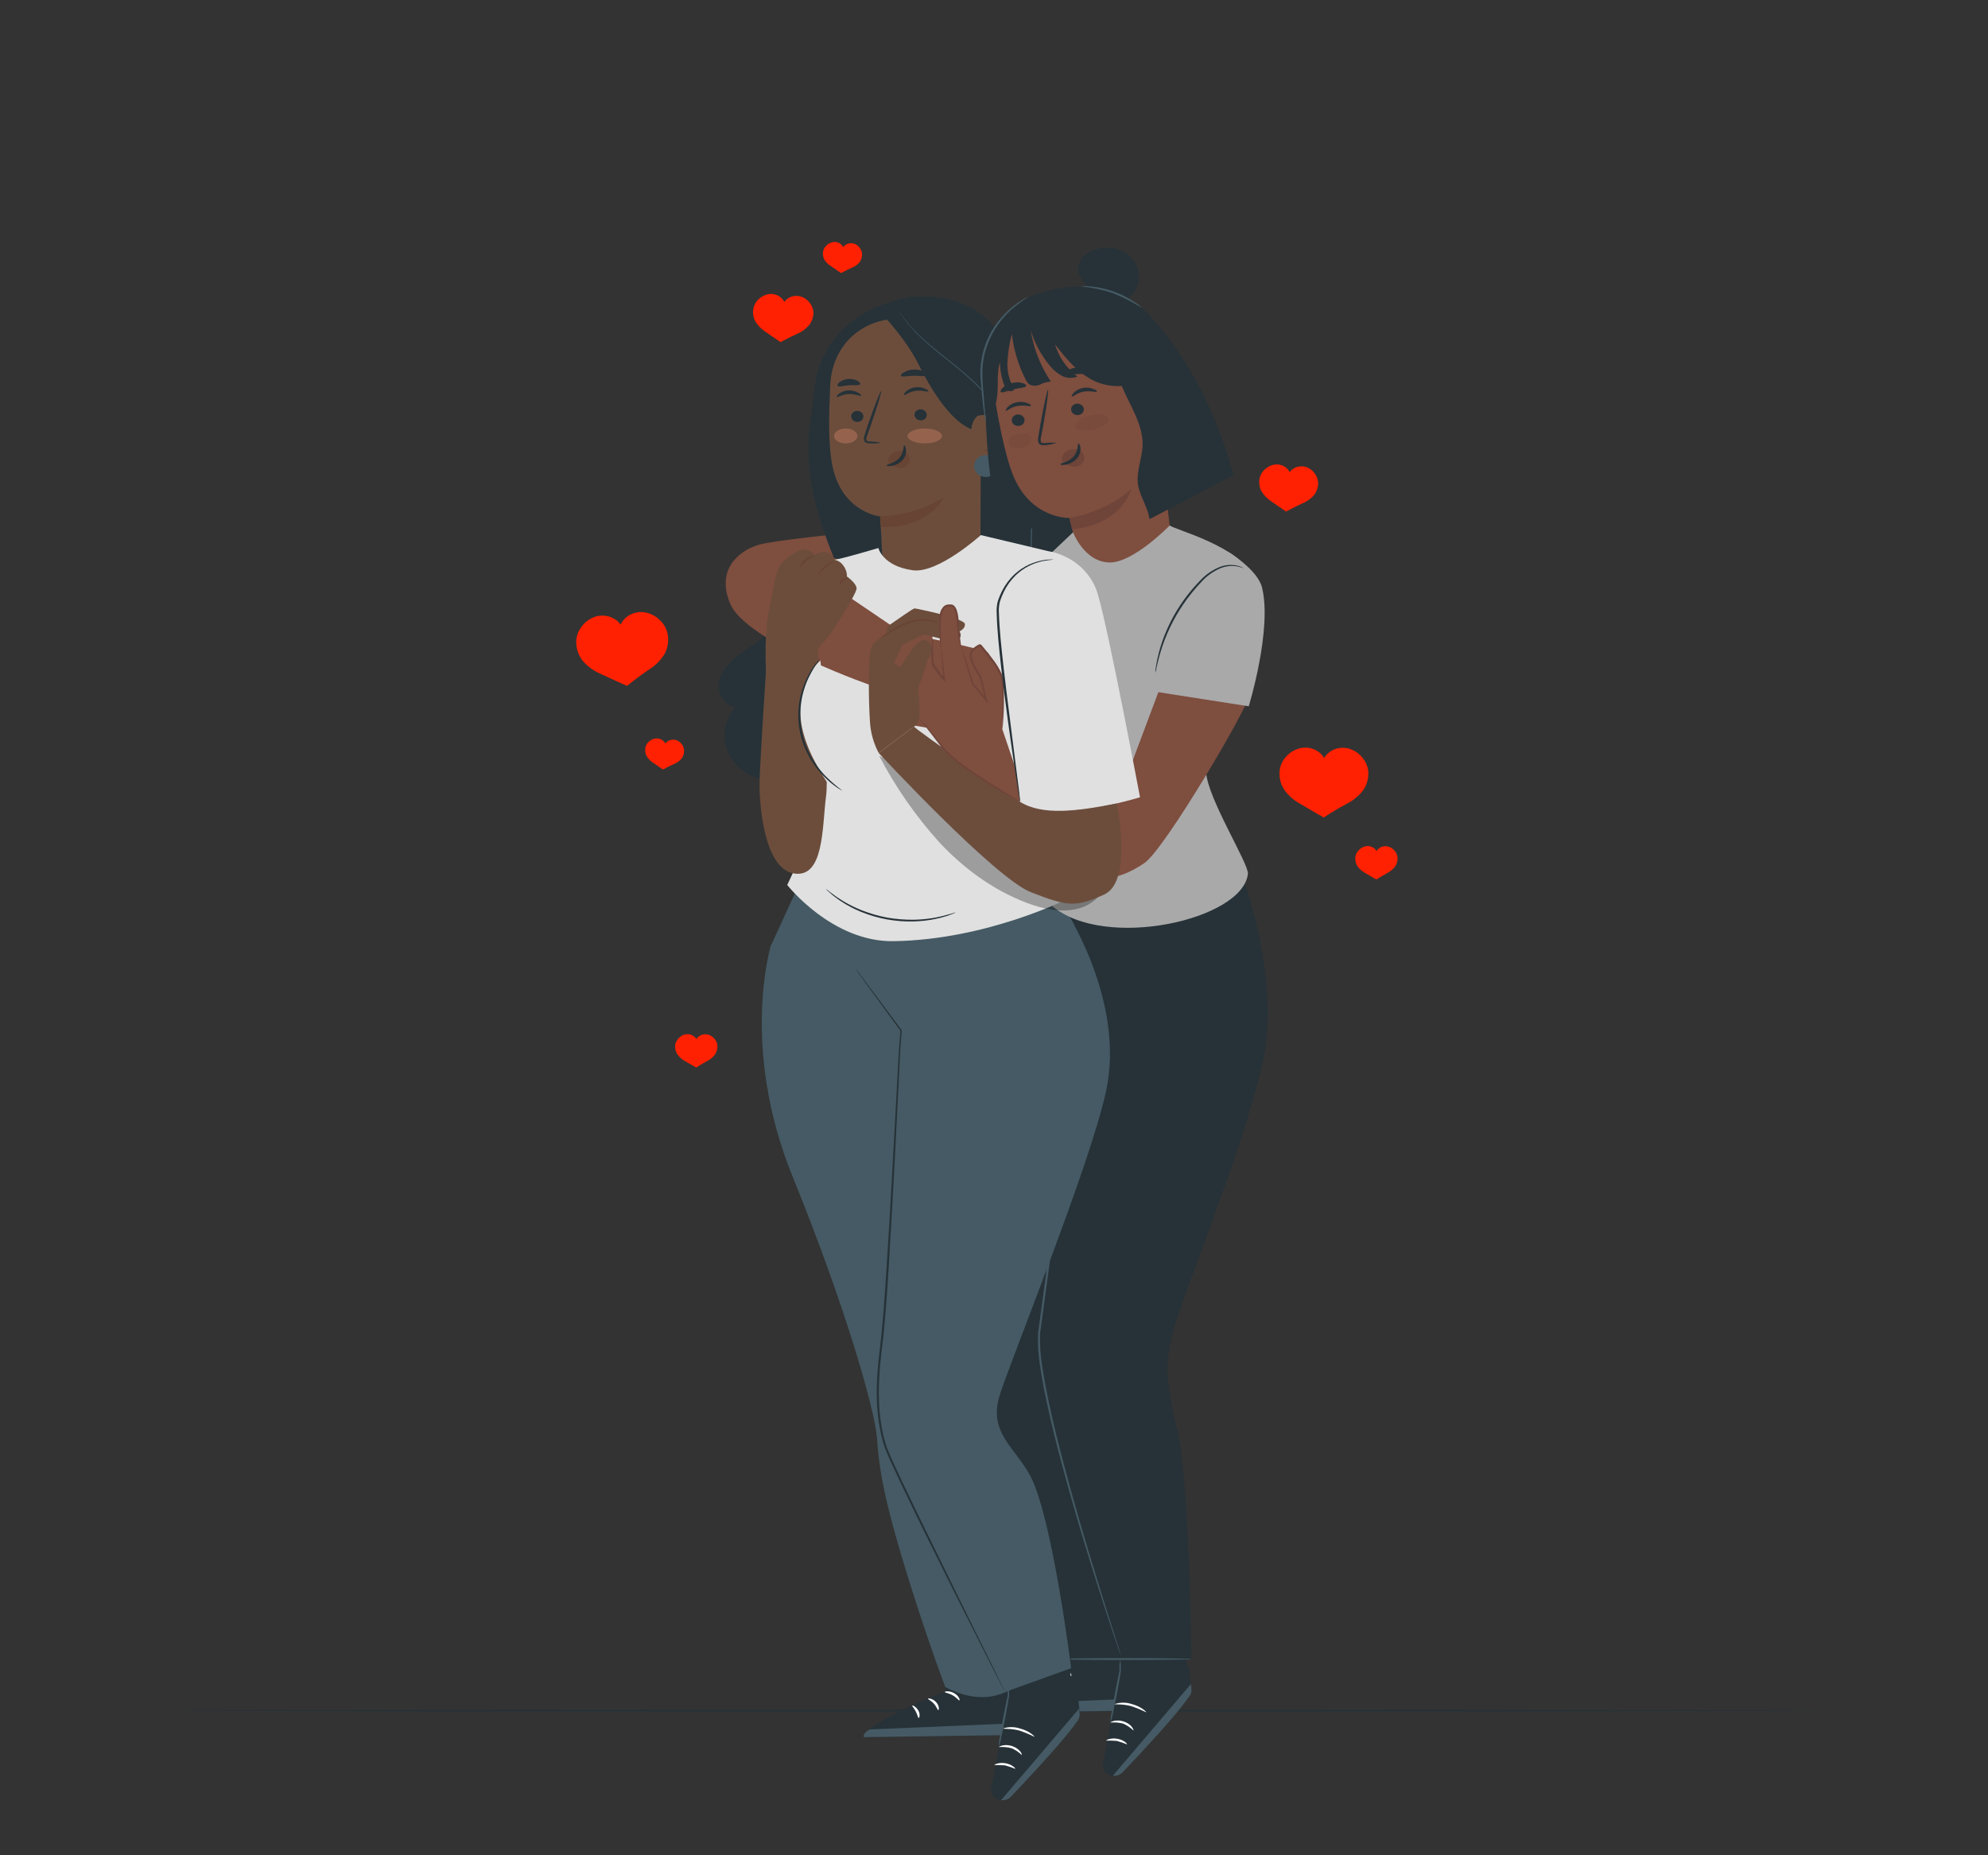 <svg width="120" height="112" viewBox="0 0 120 112" fill="none" xmlns="http://www.w3.org/2000/svg">
<rect x="0" y="0" width="120" height="112" fill="#333333" stroke="none"/>
<path d="M110.11 103.264C110.11 103.295 87.806 103.322 60.3 103.322C32.794 103.322 10.486 103.302 10.486 103.264C10.486 103.226 32.784 103.206 60.3 103.206C87.816 103.206 110.11 103.237 110.11 103.264Z" fill="#263238"/>
<path d="M40.291 38.228C40.216 37.905 40.037 37.611 39.778 37.386C39.533 37.16 39.219 37.011 38.88 36.96C38.699 36.938 38.514 36.949 38.338 36.995C38.161 37.04 37.996 37.118 37.853 37.224C37.683 37.352 37.55 37.517 37.464 37.704C37.303 37.485 37.072 37.32 36.804 37.233C36.536 37.145 36.245 37.139 35.974 37.215C35.644 37.316 35.357 37.51 35.153 37.771C34.934 38.027 34.805 38.34 34.783 38.667C34.763 39.087 34.889 39.503 35.141 39.852C35.43 40.203 35.805 40.484 36.235 40.672C36.931 40.999 37.848 41.406 37.848 41.406C37.848 41.406 38.549 40.835 39.185 40.414C39.579 40.168 39.904 39.837 40.133 39.449C40.324 39.068 40.379 38.64 40.291 38.228Z" fill="#FF2101"/>
<path d="M82.589 46.532C82.55 46.215 82.41 45.918 82.186 45.678C81.975 45.435 81.689 45.26 81.367 45.176C81.195 45.138 81.017 45.132 80.842 45.159C80.668 45.187 80.501 45.246 80.352 45.335C80.176 45.444 80.031 45.59 79.927 45.761C79.836 45.604 79.709 45.468 79.555 45.362C79.412 45.266 79.249 45.198 79.077 45.162C78.904 45.125 78.726 45.122 78.552 45.152C78.227 45.216 77.931 45.373 77.705 45.6C77.466 45.828 77.309 46.119 77.254 46.433C77.189 46.834 77.266 47.243 77.472 47.6C77.71 47.967 78.039 48.274 78.432 48.496C79.066 48.874 79.901 49.352 79.901 49.352C79.901 49.352 80.635 48.868 81.29 48.523C81.694 48.323 82.04 48.035 82.301 47.685C82.527 47.34 82.628 46.935 82.589 46.532Z" fill="#FF2101"/>
<path d="M84.358 51.744C84.339 51.593 84.272 51.451 84.166 51.336C84.065 51.221 83.928 51.138 83.774 51.099C83.693 51.08 83.609 51.077 83.526 51.09C83.444 51.103 83.365 51.131 83.294 51.173C83.21 51.224 83.141 51.294 83.093 51.377C83.031 51.269 82.934 51.183 82.816 51.131C82.698 51.079 82.566 51.063 82.438 51.085C82.281 51.119 82.139 51.197 82.032 51.309C81.919 51.418 81.844 51.556 81.818 51.706C81.787 51.897 81.823 52.093 81.922 52.264C82.035 52.438 82.192 52.583 82.38 52.687C82.68 52.868 83.078 53.095 83.078 53.095C83.078 53.095 83.429 52.871 83.741 52.7C83.932 52.604 84.096 52.468 84.221 52.302C84.329 52.134 84.377 51.939 84.358 51.744Z" fill="#FF2101"/>
<path d="M43.303 63.096C43.286 62.946 43.219 62.804 43.111 62.691C43.012 62.574 42.874 62.49 42.72 62.451C42.556 62.416 42.383 62.444 42.24 62.527C42.156 62.578 42.087 62.648 42.038 62.729C41.995 62.654 41.934 62.59 41.861 62.541C41.793 62.494 41.715 62.461 41.632 62.444C41.55 62.426 41.464 62.425 41.381 62.44C41.224 62.472 41.083 62.551 40.978 62.664C40.865 62.773 40.789 62.911 40.762 63.06C40.732 63.252 40.768 63.447 40.865 63.618C40.98 63.791 41.137 63.936 41.323 64.042C41.626 64.221 42.024 64.447 42.024 64.447C42.024 64.447 42.372 64.223 42.684 64.053C42.876 63.958 43.041 63.822 43.164 63.654C43.275 63.487 43.323 63.291 43.303 63.096Z" fill="#FF2101"/>
<path d="M41.294 45.306C41.289 45.167 41.239 45.033 41.15 44.921C41.066 44.809 40.947 44.724 40.81 44.677C40.736 44.654 40.658 44.646 40.581 44.653C40.504 44.66 40.429 44.681 40.361 44.715C40.279 44.756 40.21 44.815 40.159 44.887C40.126 44.815 40.075 44.752 40.01 44.701C39.951 44.655 39.883 44.62 39.809 44.599C39.735 44.578 39.658 44.571 39.581 44.578C39.436 44.597 39.301 44.657 39.194 44.751C39.081 44.842 39.002 44.964 38.966 45.1C38.924 45.274 38.942 45.456 39.019 45.62C39.112 45.785 39.245 45.928 39.408 46.036C39.672 46.222 40.02 46.455 40.02 46.455C40.02 46.455 40.358 46.267 40.656 46.137C40.842 46.063 41.007 45.949 41.136 45.803C41.244 45.657 41.299 45.483 41.294 45.306Z" fill="#FF2101"/>
<path d="M52.034 15.337C52.029 15.198 51.977 15.064 51.888 14.952C51.806 14.838 51.686 14.753 51.547 14.708C51.474 14.685 51.396 14.677 51.319 14.684C51.242 14.691 51.167 14.712 51.098 14.746C51.018 14.787 50.95 14.847 50.899 14.918C50.864 14.847 50.814 14.784 50.75 14.732C50.691 14.686 50.622 14.651 50.548 14.63C50.474 14.608 50.396 14.601 50.318 14.609C50.173 14.627 50.038 14.687 49.932 14.782C49.816 14.873 49.732 14.995 49.692 15.131C49.651 15.306 49.67 15.487 49.747 15.651C49.845 15.82 49.987 15.963 50.16 16.067C50.422 16.253 50.772 16.486 50.772 16.486C50.772 16.486 51.108 16.298 51.408 16.168C51.595 16.095 51.76 15.979 51.888 15.832C51.992 15.686 52.043 15.513 52.034 15.337Z" fill="#FF2101"/>
<path d="M79.565 29.142C79.557 28.931 79.48 28.727 79.344 28.558C79.219 28.387 79.039 28.259 78.83 28.19C78.652 28.135 78.459 28.136 78.281 28.193C78.103 28.25 77.951 28.36 77.846 28.506C77.795 28.399 77.719 28.303 77.623 28.226C77.533 28.156 77.429 28.103 77.317 28.071C77.205 28.039 77.087 28.029 76.97 28.04C76.751 28.069 76.546 28.161 76.385 28.302C76.215 28.442 76.095 28.628 76.042 28.833C75.978 29.095 76.007 29.369 76.123 29.615C76.262 29.867 76.464 30.084 76.711 30.249C77.11 30.529 77.635 30.883 77.635 30.883C77.635 30.883 78.146 30.598 78.595 30.399C78.876 30.287 79.123 30.113 79.315 29.893C79.483 29.674 79.571 29.411 79.565 29.142Z" fill="#FF2101"/>
<path d="M49.102 18.877C49.094 18.661 49.015 18.453 48.876 18.281C48.748 18.106 48.564 17.974 48.35 17.902C48.168 17.845 47.97 17.846 47.788 17.905C47.607 17.964 47.451 18.077 47.345 18.227C47.289 18.116 47.207 18.018 47.105 17.94C47.013 17.869 46.907 17.815 46.793 17.782C46.679 17.75 46.559 17.738 46.44 17.75C46.215 17.779 46.005 17.873 45.84 18.019C45.667 18.162 45.545 18.351 45.49 18.561C45.425 18.828 45.453 19.109 45.571 19.36C45.714 19.618 45.92 19.84 46.174 20.008C46.582 20.294 47.119 20.655 47.119 20.655C47.119 20.655 47.642 20.364 48.103 20.162C48.384 20.045 48.63 19.868 48.823 19.645C49.002 19.423 49.1 19.154 49.102 18.877Z" fill="#FF2101"/>
<path d="M47.002 36.749C47.026 37.392 46.622 37.99 46.121 38.432C45.619 38.873 45.019 39.204 44.491 39.619C43.963 40.033 43.493 40.566 43.397 41.205C43.301 41.843 43.702 42.571 44.381 42.692C44.004 43.132 43.782 43.669 43.746 44.231C43.71 44.793 43.861 45.351 44.179 45.83C44.497 46.308 44.966 46.683 45.521 46.902C46.076 47.122 46.691 47.175 47.28 47.056L47.002 36.749Z" fill="#263238"/>
<path d="M68.333 100.536L68.234 98.181L63.838 98.027L63.905 100.907L65.503 101.808L68.333 100.536Z" fill="#263238"/>
<path d="M58.428 50.575C58.428 50.575 55.97 56.076 55.692 60.688C55.414 65.3 58.68 78.512 59.234 81.536C59.614 83.597 61.474 93.89 63.71 100.153H67.159C67.159 100.153 64.922 79.274 65.014 77.099C65.105 74.924 65.947 63.354 65.947 63.354L67.159 54.569L58.428 50.575Z" fill="#263238"/>
<path d="M74.82 52.394C74.542 52.479 66.29 54.136 66.29 54.136C66.29 54.136 62.978 77.952 62.7 81.088C62.422 84.224 67.159 100.155 67.159 100.155H71.911C71.911 100.155 71.818 89.627 71.074 86.41C70.33 83.194 70.32 82.41 70.8 80.416C71.28 78.422 74.983 69.547 76.195 64.241C77.407 58.934 74.82 52.394 74.82 52.394Z" fill="#263238"/>
<path d="M65.455 60.426C65.455 60.426 65.455 60.462 65.455 60.531C65.455 60.601 65.436 60.706 65.422 60.836C65.386 61.109 65.335 61.508 65.273 62.008C65.136 63.031 64.942 64.501 64.702 66.315C64.21 69.953 63.533 74.971 62.782 80.512C62.76 81.199 62.807 81.886 62.923 82.564C63.024 83.236 63.149 83.895 63.286 84.542C63.557 85.832 63.866 87.071 64.176 88.247C64.795 90.599 65.419 92.7 65.954 94.463C66.49 96.226 66.941 97.646 67.253 98.627C67.409 99.113 67.529 99.494 67.615 99.758L67.706 100.052C67.726 100.119 67.733 100.153 67.733 100.153C67.733 100.153 67.718 100.121 67.694 100.056C67.67 99.991 67.634 99.888 67.591 99.765C67.5 99.503 67.373 99.124 67.207 98.645C66.881 97.666 66.415 96.248 65.868 94.49C65.321 92.731 64.692 90.628 64.063 88.276C63.751 87.102 63.439 85.861 63.166 84.567C63.026 83.921 62.902 83.258 62.801 82.584C62.682 81.899 62.634 81.204 62.657 80.51C63.394 74.955 64.097 69.944 64.61 66.308C64.867 64.496 65.074 63.029 65.218 62.008C65.292 61.504 65.35 61.112 65.39 60.838C65.412 60.708 65.426 60.614 65.438 60.534C65.45 60.453 65.455 60.426 65.455 60.426Z" fill="#455A64"/>
<path d="M63.809 100.372V100.641C63.809 100.641 58.927 102.522 58.884 103.392L68.611 103.257L68.434 100.238C67.718 100.568 66.935 100.752 66.137 100.775C65.339 100.798 64.545 100.661 63.809 100.372Z" fill="#263238"/>
<path d="M68.614 103.264L68.57 102.538L59.263 102.932C59.263 102.932 58.831 103.114 58.886 103.398L68.614 103.264Z" fill="#455A64"/>
<path d="M63.778 100.668C63.778 100.713 64.018 100.728 64.258 100.869C64.498 101.011 64.62 101.192 64.663 101.174C64.706 101.156 64.632 100.901 64.344 100.737C64.056 100.574 63.766 100.627 63.778 100.668Z" fill="white"/>
<path d="M62.762 101.075C62.762 101.118 62.959 101.192 63.122 101.378C63.286 101.564 63.338 101.761 63.384 101.756C63.43 101.752 63.458 101.503 63.25 101.277C63.041 101.051 62.762 101.024 62.762 101.075Z" fill="white"/>
<path d="M62.201 102.225C62.244 102.225 62.306 102.001 62.182 101.777C62.057 101.553 61.831 101.441 61.812 101.479C61.793 101.517 61.932 101.642 62.033 101.842C62.134 102.041 62.16 102.22 62.201 102.225Z" fill="white"/>
<path d="M67.128 95.263L67.901 102.272L71.342 101.736L71.419 94.837L67.128 95.263Z" fill="#263238"/>
<path d="M71.465 99.917C71.465 99.917 69.05 102.2 67.73 100.943L67.49 101.629L66.583 106.456C66.552 106.609 66.583 106.767 66.669 106.9C66.756 107.033 66.892 107.132 67.051 107.177C67.174 107.21 67.305 107.209 67.428 107.176C67.551 107.143 67.662 107.078 67.747 106.989C68.664 106.033 72.007 102.498 71.928 102.061L71.796 100.907C71.767 100.668 71.52 100.099 71.52 100.047L71.465 99.917Z" fill="#263238"/>
<path d="M67.174 107.197L71.887 101.662L71.914 101.915C71.93 102.019 71.921 102.125 71.888 102.225C71.855 102.325 71.798 102.417 71.722 102.493C71.352 103.051 70.298 104.317 67.769 106.989C67.695 107.066 67.602 107.124 67.498 107.161C67.395 107.197 67.283 107.209 67.174 107.197Z" fill="#455A64"/>
<path d="M68.417 104.467C68.239 104.295 68.029 104.154 67.798 104.052C67.548 103.988 67.288 103.966 67.03 103.988C67.03 103.972 67.102 103.92 67.253 103.887C67.452 103.848 67.658 103.863 67.848 103.932C68.039 103.994 68.206 104.107 68.328 104.259C68.414 104.384 68.434 104.462 68.417 104.467Z" fill="white"/>
<path d="M68.028 105.305C67.831 105.225 67.629 105.156 67.423 105.098C67.208 105.079 66.991 105.073 66.775 105.078C66.754 105.049 67.056 104.897 67.452 104.969C67.848 105.04 68.062 105.28 68.028 105.305Z" fill="white"/>
<path d="M69.185 103.371C68.892 103.225 68.588 103.099 68.275 102.995C67.747 102.852 67.289 102.912 67.284 102.872C67.618 102.76 67.983 102.76 68.316 102.872C68.88 103.015 69.216 103.351 69.185 103.371Z" fill="white"/>
<path d="M71.911 100.155C71.805 100.173 71.697 100.18 71.59 100.177L70.711 100.195C69.97 100.206 68.942 100.211 67.812 100.211C66.682 100.211 65.652 100.211 64.91 100.195L64.032 100.177C63.924 100.181 63.816 100.173 63.71 100.155C63.817 100.138 63.924 100.13 64.032 100.132L64.91 100.114C65.652 100.103 66.679 100.097 67.812 100.097C68.945 100.097 69.972 100.097 70.711 100.114L71.59 100.132C71.697 100.131 71.805 100.138 71.911 100.155Z" fill="#455A64"/>
<path d="M67.61 100.153C67.649 100.4 67.665 100.651 67.658 100.901C67.608 101.223 67.536 101.633 67.452 102.079C67.354 102.608 67.255 103.083 67.181 103.423C67.151 103.612 67.101 103.797 67.032 103.976C67.033 103.786 67.054 103.596 67.094 103.41C67.15 103.062 67.231 102.583 67.334 102.054C67.418 101.606 67.5 101.199 67.574 100.881C67.562 100.637 67.574 100.394 67.61 100.153Z" fill="#455A64"/>
<path d="M57.062 101.848V102.119C57.062 102.119 52.183 103.999 52.14 104.868L61.867 104.733L61.68 101.714C60.966 102.044 60.184 102.227 59.387 102.25C58.59 102.273 57.797 102.136 57.062 101.848Z" fill="#263238"/>
<path d="M61.867 104.733L61.824 104.008L52.517 104.402C52.517 104.402 52.085 104.583 52.14 104.868L61.867 104.733Z" fill="#455A64"/>
<path d="M57.029 102.144C57.029 102.189 57.269 102.207 57.509 102.346C57.749 102.484 57.871 102.668 57.914 102.65C57.958 102.632 57.883 102.377 57.595 102.213C57.307 102.05 57.019 102.104 57.029 102.144Z" fill="white"/>
<path d="M56.016 102.552C56.016 102.596 56.213 102.668 56.376 102.854C56.539 103.04 56.59 103.237 56.638 103.235C56.686 103.233 56.712 102.98 56.503 102.753C56.294 102.527 56.016 102.511 56.016 102.552Z" fill="white"/>
<path d="M55.454 103.712C55.498 103.712 55.56 103.488 55.433 103.264C55.306 103.04 55.085 102.928 55.066 102.966C55.046 103.004 55.186 103.132 55.284 103.331C55.382 103.531 55.406 103.696 55.454 103.712Z" fill="white"/>
<path d="M60.382 96.739L61.154 103.748L64.596 103.212L64.673 96.313L60.382 96.739Z" fill="#263238"/>
<path d="M64.718 101.394C64.718 101.394 62.304 103.676 60.984 102.419L60.744 103.107L59.839 107.932C59.808 108.087 59.84 108.246 59.929 108.38C60.018 108.513 60.157 108.611 60.319 108.653C60.442 108.685 60.572 108.685 60.695 108.652C60.818 108.619 60.929 108.555 61.015 108.467C61.93 107.509 65.275 103.974 65.196 103.539L65.062 102.386C64.986 102.095 64.894 101.808 64.786 101.526L64.718 101.394Z" fill="#263238"/>
<path d="M60.427 108.674L65.141 103.141L65.165 103.392C65.182 103.495 65.174 103.602 65.141 103.702C65.108 103.802 65.052 103.895 64.975 103.972C64.606 104.527 63.552 105.793 61.022 108.465C60.948 108.542 60.855 108.601 60.752 108.637C60.648 108.673 60.537 108.686 60.427 108.674Z" fill="#455A64"/>
<path d="M61.68 105.952C61.504 105.778 61.294 105.638 61.061 105.538C60.811 105.471 60.551 105.449 60.293 105.47C60.293 105.457 60.365 105.403 60.516 105.37C60.715 105.332 60.921 105.347 61.111 105.414C61.301 105.478 61.468 105.592 61.591 105.741C61.68 105.851 61.68 105.939 61.68 105.952Z" fill="white"/>
<path d="M61.282 106.781C61.084 106.702 60.882 106.633 60.677 106.575C60.461 106.557 60.245 106.55 60.029 106.555C60.007 106.525 60.31 106.373 60.706 106.447C61.102 106.521 61.315 106.763 61.282 106.781Z" fill="white"/>
<path d="M62.438 104.848C62.145 104.702 61.841 104.576 61.529 104.471C61.001 104.328 60.542 104.388 60.538 104.348C60.871 104.237 61.236 104.237 61.57 104.348C62.138 104.492 62.47 104.832 62.438 104.848Z" fill="white"/>
<path d="M60.862 101.631C60.904 101.878 60.921 102.127 60.912 102.377C60.862 102.699 60.79 103.109 60.706 103.555C60.607 104.084 60.509 104.561 60.434 104.899C60.405 105.088 60.355 105.273 60.286 105.452C60.285 105.262 60.306 105.072 60.348 104.886C60.401 104.539 60.485 104.059 60.588 103.531C60.672 103.083 60.754 102.677 60.828 102.357C60.817 102.114 60.829 101.872 60.862 101.631Z" fill="#455A64"/>
<path d="M56.285 31.709C56.126 31.709 46.925 32.5 45.725 32.91C44.525 33.32 44.342 33.907 44.626 35.255C44.909 36.604 56.866 35.255 56.866 35.255L56.285 31.709Z" fill="#7E4E3F"/>
<path d="M64.207 30.594C63.449 28.289 62.609 26.268 62.266 25.045C61.291 21.587 60.396 17.564 54.977 17.924C54.436 18.03 53.904 18.171 53.386 18.348C52.257 18.728 51.265 19.395 50.522 20.274C49.779 21.152 49.314 22.208 49.181 23.321L48.886 25.735C48.554 28.461 49.286 31.127 50.342 33.687C50.343 33.695 50.343 33.702 50.342 33.71L62.558 35.408H65.143C65.009 33.777 64.696 32.164 64.207 30.594Z" fill="#263238"/>
<path d="M54.257 19.242L54.595 18.941L58.258 20.319C58.512 20.333 58.752 20.436 58.929 20.607C59.107 20.777 59.21 21.004 59.218 21.242L59.184 32.379C59.226 33.101 58.998 33.813 58.538 34.395L58.025 35.029C56.851 36.474 54.439 36.355 53.51 34.763C53.454 34.673 53.41 34.576 53.381 34.476C53.362 34.375 53.333 34.31 53.326 34.225C53.218 33.329 53.21 32.554 53.21 32.554C53.146 31.568 53.124 31.165 53.124 31.174C53.124 31.183 50.88 30.934 50.275 28.246C49.973 26.902 50.035 25.072 50.114 23.262C50.239 20.754 52.099 19.239 54.257 19.242Z" fill="#6C4D3C"/>
<path d="M55.2 25.043C55.204 25.134 55.245 25.219 55.316 25.282C55.386 25.344 55.48 25.378 55.577 25.377C55.624 25.379 55.672 25.372 55.716 25.356C55.761 25.34 55.801 25.316 55.836 25.285C55.87 25.255 55.897 25.218 55.916 25.177C55.934 25.136 55.944 25.092 55.944 25.048C55.941 24.957 55.9 24.871 55.829 24.808C55.759 24.745 55.665 24.71 55.567 24.712C55.52 24.71 55.472 24.718 55.428 24.734C55.384 24.75 55.343 24.774 55.309 24.805C55.275 24.836 55.248 24.873 55.229 24.914C55.21 24.955 55.2 24.999 55.2 25.043Z" fill="#263238"/>
<path d="M51.377 25.137C51.38 25.228 51.421 25.314 51.492 25.376C51.562 25.439 51.656 25.473 51.754 25.471C51.801 25.472 51.849 25.465 51.893 25.448C51.937 25.432 51.978 25.408 52.012 25.377C52.046 25.346 52.073 25.309 52.092 25.269C52.111 25.228 52.12 25.184 52.121 25.14C52.117 25.049 52.076 24.963 52.005 24.901C51.935 24.839 51.841 24.805 51.744 24.806C51.696 24.804 51.649 24.812 51.604 24.828C51.56 24.844 51.519 24.868 51.485 24.899C51.451 24.93 51.423 24.967 51.405 25.008C51.386 25.049 51.377 25.093 51.377 25.137Z" fill="#263238"/>
<path d="M50.506 23.968C50.554 24.013 50.825 23.804 51.226 23.787C51.626 23.769 51.929 23.941 51.97 23.894C52.01 23.847 51.938 23.793 51.806 23.713C51.627 23.609 51.417 23.559 51.206 23.569C50.999 23.579 50.8 23.649 50.638 23.771C50.518 23.869 50.482 23.954 50.506 23.968Z" fill="#263238"/>
<path d="M54.574 23.845C54.629 23.883 54.876 23.65 55.272 23.594C55.668 23.538 55.992 23.681 56.026 23.63C56.059 23.578 55.982 23.533 55.841 23.466C55.653 23.38 55.441 23.35 55.234 23.381C55.026 23.411 54.835 23.5 54.684 23.637C54.576 23.744 54.55 23.829 54.574 23.845Z" fill="#263238"/>
<path d="M53.17 26.732C52.955 26.681 52.735 26.655 52.514 26.654C52.411 26.654 52.313 26.634 52.294 26.571C52.278 26.472 52.297 26.372 52.346 26.284C52.43 26.06 52.517 25.802 52.608 25.543C52.973 24.488 53.232 23.623 53.186 23.61C53.141 23.596 52.807 24.441 52.442 25.496C52.356 25.756 52.272 26.002 52.202 26.239C52.144 26.358 52.132 26.492 52.169 26.618C52.186 26.651 52.211 26.68 52.242 26.702C52.272 26.724 52.308 26.74 52.346 26.748C52.404 26.76 52.463 26.765 52.522 26.764C52.738 26.78 52.956 26.77 53.17 26.732Z" fill="#263238"/>
<path d="M53.131 31.169C54.501 31.126 55.83 30.728 56.971 30.02C56.971 30.02 56.095 31.942 53.177 31.812L53.131 31.169Z" fill="#684434"/>
<path d="M54.382 22.687C54.432 22.781 54.778 22.687 55.202 22.687C55.627 22.687 55.98 22.752 56.021 22.653C56.038 22.606 55.963 22.519 55.812 22.443C55.617 22.347 55.399 22.301 55.178 22.308C54.961 22.311 54.749 22.369 54.564 22.476C54.422 22.55 54.358 22.64 54.382 22.687Z" fill="#263238"/>
<path d="M50.563 23.296C50.638 23.379 50.909 23.278 51.24 23.258C51.571 23.238 51.857 23.285 51.917 23.193C51.943 23.15 51.893 23.067 51.766 22.991C51.596 22.901 51.401 22.861 51.206 22.879C51.012 22.89 50.826 22.959 50.676 23.074C50.563 23.168 50.53 23.256 50.563 23.296Z" fill="#263238"/>
<path d="M59.15 25.995C59.15 25.995 57.6 26.342 55.421 21.952C54.677 20.456 53.23 18.948 53.23 18.948L54.588 18.764C54.588 18.764 58.632 19.828 58.702 19.884C58.771 19.94 59.722 21.838 59.722 21.838L59.15 25.995Z" fill="#263238"/>
<path d="M58.644 25.818C58.644 25.617 58.86 25.131 59.071 25.088C59.638 24.98 60.667 24.974 60.751 26.325C60.864 28.17 58.853 27.892 58.848 27.843C58.843 27.794 58.68 26.515 58.644 25.818Z" fill="#6C4D3C"/>
<path d="M59.407 27.104C59.407 27.104 59.443 27.124 59.501 27.146C59.542 27.162 59.586 27.171 59.63 27.171C59.675 27.171 59.719 27.162 59.76 27.146C59.964 27.064 60.122 26.745 60.11 26.412C60.105 26.256 60.062 26.103 59.986 25.964C59.963 25.909 59.926 25.86 59.878 25.82C59.831 25.782 59.774 25.754 59.712 25.74C59.672 25.731 59.63 25.737 59.594 25.755C59.558 25.773 59.53 25.802 59.515 25.838C59.491 25.892 59.515 25.928 59.496 25.93C59.477 25.932 59.45 25.903 59.462 25.825C59.471 25.779 59.496 25.736 59.534 25.706C59.586 25.665 59.654 25.644 59.722 25.648C59.804 25.658 59.882 25.689 59.948 25.736C60.014 25.783 60.066 25.845 60.098 25.917C60.191 26.072 60.243 26.245 60.25 26.423C60.25 26.797 60.077 27.155 59.794 27.247C59.742 27.265 59.686 27.271 59.631 27.266C59.576 27.26 59.524 27.243 59.477 27.216C59.412 27.155 59.4 27.115 59.407 27.104Z" fill="#684434"/>
<path d="M60.216 28.148C60.214 28.278 60.17 28.405 60.091 28.512C60.011 28.619 59.9 28.702 59.77 28.75C59.641 28.799 59.498 28.81 59.362 28.783C59.225 28.756 59.1 28.692 59.002 28.599C58.905 28.506 58.839 28.388 58.813 28.26C58.786 28.132 58.801 28 58.856 27.88C58.91 27.76 59.001 27.657 59.118 27.585C59.234 27.514 59.371 27.475 59.51 27.476C59.604 27.476 59.697 27.494 59.783 27.528C59.87 27.562 59.948 27.612 60.014 27.674C60.079 27.737 60.131 27.811 60.166 27.892C60.2 27.973 60.218 28.06 60.216 28.148Z" fill="#455A64"/>
<path d="M64.426 36.821L63.802 31.983L59.326 30.722C59.204 33.73 58.734 36.716 57.924 39.63C59.579 40.13 61.328 40.3 63.058 40.13C63.134 39.35 63.209 38.562 63.286 37.791C63.398 38.378 63.509 38.965 63.622 39.554C63.849 39.418 64.042 39.238 64.187 39.025C64.332 38.813 64.426 38.574 64.462 38.324C64.529 37.824 64.517 37.318 64.426 36.821Z" fill="#263238"/>
<path d="M60.924 40.141L60.938 40.08C60.938 40.038 60.962 39.979 60.982 39.903C61.022 39.746 61.08 39.516 61.154 39.231C61.301 38.638 61.517 37.782 61.728 36.711C61.984 35.462 62.144 34.197 62.208 32.926C62.294 31.368 62.142 29.807 61.757 28.289C61.375 26.769 60.67 25.336 59.683 24.075C59.566 23.934 59.443 23.791 59.328 23.661C59.213 23.531 59.088 23.392 58.963 23.271L58.778 23.088L58.589 22.913C58.464 22.794 58.334 22.689 58.212 22.575C57.708 22.142 57.218 21.762 56.772 21.403C56.326 21.045 55.942 20.715 55.618 20.406C55.534 20.33 55.459 20.252 55.378 20.182C55.296 20.113 55.234 20.037 55.169 19.958C55.104 19.88 55.044 19.819 54.984 19.757L54.826 19.566C54.72 19.448 54.643 19.342 54.571 19.239C54.509 19.158 54.452 19.075 54.398 18.988C54.355 18.921 54.322 18.87 54.3 18.832C54.287 18.814 54.276 18.797 54.266 18.778L54.305 18.829L54.408 18.984C54.454 19.051 54.509 19.136 54.586 19.23C54.662 19.324 54.739 19.436 54.842 19.553L55.003 19.741L55.19 19.94C55.255 20.01 55.325 20.081 55.399 20.153C55.474 20.225 55.55 20.301 55.639 20.377C55.966 20.684 56.359 21.011 56.798 21.367C57.238 21.723 57.732 22.102 58.238 22.537C58.363 22.646 58.493 22.761 58.618 22.873L58.81 23.047L58.997 23.233C59.126 23.354 59.237 23.489 59.364 23.621C59.491 23.753 59.604 23.896 59.722 24.04C60.716 25.304 61.426 26.744 61.81 28.271C62.201 29.795 62.356 31.363 62.27 32.928C62.2 34.202 62.032 35.469 61.769 36.72C61.553 37.789 61.33 38.644 61.176 39.236C61.099 39.531 61.037 39.76 60.994 39.908L60.943 40.085C60.931 40.123 60.924 40.141 60.924 40.141Z" fill="#455A64"/>
<path d="M54.763 27.377C54.696 27.313 54.612 27.266 54.52 27.239C54.428 27.212 54.33 27.208 54.235 27.225C54.099 27.241 53.971 27.292 53.863 27.37C53.755 27.449 53.673 27.554 53.623 27.673C53.592 27.78 53.606 27.893 53.662 27.991C53.698 28.038 53.662 28.016 53.724 28.045C53.903 28.159 54.109 28.23 54.324 28.253C54.439 28.258 54.552 28.23 54.65 28.174C54.747 28.118 54.825 28.035 54.871 27.937C54.911 27.844 54.922 27.742 54.903 27.643C54.884 27.544 54.835 27.452 54.763 27.377Z" fill="#684434"/>
<path d="M54.576 26.88C54.511 26.88 54.593 27.29 54.286 27.642C53.978 27.993 53.51 28.034 53.518 28.09C53.525 28.146 53.638 28.148 53.832 28.119C54.084 28.079 54.314 27.958 54.48 27.776C54.637 27.599 54.714 27.371 54.694 27.142C54.672 26.972 54.605 26.88 54.576 26.88Z" fill="#263238"/>
<g opacity="0.31">
<path d="M56.858 26.318C56.858 26.564 56.395 26.766 55.822 26.766C55.248 26.766 54.785 26.566 54.785 26.318C54.785 26.069 55.248 25.87 55.822 25.87C56.395 25.87 56.858 26.074 56.858 26.318Z" fill="#EF9673"/>
</g>
<g opacity="0.31">
<path d="M51.756 26.318C51.756 26.564 51.442 26.766 51.053 26.766C50.664 26.766 50.347 26.566 50.347 26.318C50.347 26.069 50.664 25.87 51.053 25.87C51.442 25.87 51.756 26.074 51.756 26.318Z" fill="#EF9673"/>
</g>
<path d="M46.536 57.059C46.536 57.059 44.654 63.193 47.844 71.03C51.034 78.868 52.817 85.142 52.939 86.829C53.062 88.516 53.254 90.263 54.931 95.61C56.158 99.514 57.062 101.848 57.062 101.848C58.334 102.52 59.683 102.699 60.902 102.05C60.902 102.05 60.782 92.738 58.942 86.468C57.101 80.199 55.841 70.396 56.472 66.853C57.103 63.309 55.738 61.295 55.738 61.295L46.536 57.059Z" fill="#455A64"/>
<path d="M66.756 65.914C67.98 60.399 64.212 54.761 64.212 54.761L54.403 62.218C54.403 62.218 52.32 84.538 53.554 87.432C54.787 90.326 60.667 102.144 60.667 102.144L64.658 100.706C64.658 100.706 63.509 91.497 62.17 89.058C61.21 87.299 59.626 86.464 60.362 84.172C61.099 81.881 65.76 70.428 66.756 65.914Z" fill="#455A64"/>
<path d="M46.49 57.18C46.454 57.167 54.314 62.556 54.314 62.556L64.853 55.859L63.766 53.892C63.766 53.892 57.374 56.047 54.578 55.507C51.782 54.967 48 53.894 48 53.894L46.49 57.18Z" fill="#455A64"/>
<path d="M51.646 58.48C51.664 58.498 51.681 58.519 51.696 58.54L51.84 58.726C51.967 58.894 52.15 59.136 52.385 59.452L54.432 62.198V62.209C54.334 63.24 54.295 64.433 54.226 65.764C54.156 67.095 54.084 68.56 54.005 70.132C53.926 71.705 53.822 73.385 53.724 75.147C53.626 76.91 53.513 78.749 53.326 80.644C53.129 82.212 52.954 83.767 53.1 85.254C53.133 85.623 53.186 85.989 53.258 86.352C53.324 86.708 53.418 87.059 53.539 87.403C53.806 88.075 54.118 88.717 54.41 89.347C55.61 91.862 56.719 94.111 57.648 96.004C58.577 97.897 59.328 99.418 59.861 100.484C60.118 101.01 60.319 101.418 60.458 101.703C60.523 101.839 60.576 101.945 60.612 102.021C60.648 102.097 60.66 102.13 60.66 102.13L60.6 102.025L60.437 101.712C60.293 101.432 60.084 101.024 59.815 100.504L57.566 96.042C56.628 94.156 55.502 91.912 54.305 89.394C54.01 88.764 53.7 88.124 53.426 87.443C53.302 87.095 53.206 86.738 53.141 86.377C53.066 86.011 53.011 85.641 52.978 85.27C52.829 83.767 53.004 82.21 53.201 80.635C53.388 78.749 53.486 76.904 53.602 75.145C53.717 73.387 53.801 71.705 53.892 70.132C53.983 68.56 54.06 67.095 54.132 65.764C54.204 64.433 54.252 63.24 54.358 62.209V62.232L52.339 59.465L51.809 58.73L51.674 58.54C51.663 58.521 51.653 58.501 51.646 58.48Z" fill="#263238"/>
<path d="M59.484 22.955C59.484 22.955 59.381 27.31 60.034 30.224L60.252 31.196C60.252 31.196 63.36 32.61 65.561 32.24L66.281 27.657L59.484 22.955Z" fill="#263238"/>
<path d="M71.618 22.848C70.603 20.969 69.809 18.691 67.692 17.795C66.122 17.123 64.55 17.203 62.892 17.649C62.076 17.873 61.238 18.435 60.619 18.977C59.772 19.721 59.63 20.87 59.405 21.936C58.956 24.071 59.755 26.64 60.588 27.218L70.284 29.499C71.784 28.276 72.77 27.707 72.487 25.502C72.365 24.577 72.071 23.679 71.618 22.848Z" fill="#263238"/>
<path d="M68.016 19.403L62.22 19.143C60.415 19.302 59.681 21.553 59.928 23.229C60.204 25.09 60.617 27.352 61.147 28.679C62.215 31.346 64.555 31.27 64.555 31.27C64.555 31.27 64.572 31.311 64.766 32.126L65.052 33.454C65.157 33.995 65.463 34.483 65.916 34.834C66.967 35.618 68.453 35.416 70.013 34.433C70.915 33.864 70.759 33.356 70.644 32.061L69.204 19.871C69.053 19.719 68.869 19.598 68.664 19.517C68.459 19.437 68.238 19.398 68.016 19.403Z" fill="#7E4E3F"/>
<path d="M61.075 25.422C61.094 25.514 61.152 25.596 61.235 25.649C61.318 25.703 61.42 25.724 61.519 25.709C61.568 25.703 61.615 25.688 61.658 25.666C61.701 25.643 61.739 25.612 61.769 25.576C61.798 25.539 61.82 25.497 61.833 25.453C61.845 25.408 61.848 25.362 61.841 25.317C61.822 25.224 61.764 25.142 61.681 25.088C61.599 25.034 61.496 25.012 61.397 25.027C61.348 25.033 61.3 25.048 61.258 25.071C61.215 25.094 61.177 25.125 61.147 25.162C61.117 25.198 61.096 25.24 61.083 25.285C61.071 25.33 61.068 25.376 61.075 25.422Z" fill="#263238"/>
<path d="M60.72 24.794C60.778 24.83 61.022 24.57 61.44 24.503C61.858 24.436 62.186 24.561 62.222 24.503C62.258 24.445 62.172 24.405 62.023 24.34C61.822 24.26 61.599 24.239 61.385 24.282C61.173 24.321 60.979 24.422 60.833 24.57C60.72 24.687 60.689 24.779 60.72 24.794Z" fill="#263238"/>
<path d="M64.656 24.765C64.675 24.858 64.733 24.939 64.816 24.993C64.898 25.047 65.001 25.068 65.1 25.052C65.149 25.046 65.196 25.032 65.238 25.009C65.281 24.986 65.318 24.955 65.348 24.919C65.377 24.882 65.399 24.84 65.411 24.796C65.424 24.752 65.426 24.705 65.419 24.66C65.4 24.568 65.344 24.486 65.261 24.433C65.179 24.379 65.077 24.358 64.978 24.373C64.928 24.378 64.881 24.393 64.838 24.416C64.795 24.438 64.757 24.469 64.728 24.506C64.698 24.542 64.676 24.584 64.663 24.629C64.651 24.673 64.649 24.72 64.656 24.765Z" fill="#263238"/>
<path d="M64.699 23.934C64.757 23.973 65.002 23.71 65.419 23.643C65.837 23.576 66.166 23.701 66.202 23.643C66.238 23.585 66.154 23.545 66.002 23.482C65.802 23.4 65.578 23.379 65.364 23.422C65.152 23.461 64.958 23.562 64.812 23.71C64.697 23.827 64.673 23.919 64.699 23.934Z" fill="#263238"/>
<path d="M63.766 26.737C63.537 26.714 63.306 26.718 63.079 26.75C62.974 26.75 62.87 26.75 62.839 26.696C62.807 26.598 62.807 26.492 62.839 26.394C62.887 26.141 62.935 25.874 62.988 25.596C63.187 24.463 63.307 23.538 63.259 23.531C63.211 23.524 63.019 24.427 62.81 25.572C62.765 25.85 62.719 26.116 62.676 26.372C62.637 26.501 62.647 26.64 62.705 26.764C62.727 26.795 62.757 26.821 62.792 26.84C62.827 26.859 62.866 26.87 62.906 26.873C62.967 26.881 63.028 26.881 63.089 26.873C63.32 26.854 63.547 26.808 63.766 26.737Z" fill="#263238"/>
<path d="M64.543 31.273C65.938 31.03 67.234 30.431 68.285 29.541C68.285 29.541 67.726 31.656 64.714 31.956L64.543 31.273Z" fill="#6F4439"/>
<path d="M65.294 27.276C65.224 27.21 65.138 27.161 65.042 27.134C64.947 27.106 64.845 27.101 64.747 27.12C64.609 27.136 64.478 27.185 64.368 27.264C64.257 27.343 64.171 27.448 64.118 27.568C64.086 27.678 64.099 27.796 64.157 27.897C64.195 27.946 64.169 27.924 64.222 27.951C64.405 28.072 64.618 28.149 64.841 28.175C64.959 28.179 65.076 28.151 65.176 28.093C65.277 28.035 65.356 27.951 65.405 27.85C65.445 27.754 65.456 27.65 65.436 27.549C65.417 27.448 65.368 27.353 65.294 27.276Z" fill="#6F4439"/>
<path d="M65.098 26.772C65.033 26.772 65.117 27.196 64.8 27.559C64.483 27.922 64.001 27.962 64.01 28.02C64.02 28.078 64.133 28.081 64.332 28.049C64.593 28.006 64.829 27.877 64.997 27.686C65.159 27.504 65.239 27.271 65.22 27.035C65.198 26.858 65.129 26.766 65.098 26.772Z" fill="#263238"/>
<path d="M64.188 22.59C64.243 22.689 64.646 22.59 65.148 22.575C65.65 22.559 66.048 22.635 66.108 22.532C66.13 22.485 66.048 22.395 65.868 22.308C65.64 22.214 65.392 22.169 65.143 22.176C64.894 22.183 64.649 22.243 64.428 22.351C64.238 22.449 64.162 22.543 64.188 22.59Z" fill="#263238"/>
<path d="M60.418 23.67C60.518 23.739 60.809 23.583 61.183 23.5C61.558 23.417 61.891 23.408 61.942 23.303C61.963 23.253 61.891 23.177 61.733 23.126C61.518 23.067 61.29 23.067 61.075 23.126C60.858 23.173 60.66 23.278 60.506 23.428C60.396 23.538 60.372 23.636 60.418 23.67Z" fill="#263238"/>
<path d="M62.124 18.854V18.915C62.123 18.894 62.123 18.874 62.124 18.854Z" fill="#263238"/>
<path d="M69.389 31.34C69.286 30.603 68.789 29.956 68.69 29.218C68.587 28.439 68.945 27.669 68.969 26.884C69.005 25.626 68.203 24.479 67.711 23.3C66.938 23.354 66.17 23.143 65.551 22.707C64.798 22.203 64.236 21.493 63.686 20.794C63.91 21.557 64.384 22.236 65.04 22.736C64.882 22.797 64.71 22.822 64.539 22.81C64.368 22.798 64.203 22.749 64.056 22.666C63.764 22.499 63.512 22.276 63.317 22.012C62.816 21.39 62.442 20.686 62.215 19.936C62.387 21.037 62.801 22.094 63.432 23.038C63.211 23.051 62.996 23.109 62.801 23.206C62.703 23.255 62.595 23.281 62.485 23.285C62.375 23.288 62.265 23.267 62.165 23.224C62.047 23.14 61.956 23.027 61.903 22.897C61.465 22.035 61.187 21.109 61.08 20.16C60.932 20.715 60.842 21.282 60.811 21.853C60.783 22.428 60.928 22.998 61.229 23.5C61.192 23.555 61.133 23.595 61.064 23.61C60.996 23.625 60.924 23.615 60.864 23.581C60.749 23.506 60.665 23.398 60.624 23.274C60.454 22.822 60.364 22.348 60.358 21.869C60.192 22.418 60.242 23.003 60.218 23.574C60.194 24.145 60.082 24.752 59.664 25.171C59.394 24.492 59.233 23.781 59.184 23.058C59.166 22.447 59.241 21.836 59.407 21.244C59.54 20.599 59.805 19.984 60.19 19.434C60.869 18.538 61.308 18.762 61.93 18.897H62.002V18.858V18.742C63.365 18.114 64.884 17.838 66.401 17.942C67.522 18.023 68.045 17.978 68.801 18.749C68.815 18.765 68.974 18.619 68.988 18.634C70.75 20.427 73.051 23.533 74.46 28.685L69.389 31.34Z" fill="#263238"/>
<path d="M68.04 15.337C67.726 15.114 67.349 14.98 66.955 14.952C66.561 14.925 66.166 15.005 65.82 15.183C65.395 15.407 65.045 15.817 65.076 16.269C65.117 16.912 65.861 17.338 66.007 17.965L66.766 18.388C67.16 18.424 67.556 18.34 67.894 18.148C68.232 17.955 68.494 17.665 68.64 17.322C68.771 16.974 68.784 16.596 68.677 16.241C68.569 15.886 68.347 15.57 68.04 15.337Z" fill="#263238"/>
<path d="M68.933 18.592C68.377 18.244 67.788 17.944 67.174 17.696C66.544 17.489 65.891 17.353 65.227 17.291C65.424 17.264 65.623 17.264 65.82 17.291C66.299 17.331 66.77 17.433 67.219 17.595C67.667 17.757 68.091 17.971 68.482 18.231C68.65 18.331 68.802 18.452 68.933 18.592Z" fill="#455A64"/>
<g opacity="0.3">
<path d="M66.926 25.243C66.996 25.48 66.605 25.787 66.053 25.928C65.501 26.069 64.994 25.991 64.925 25.753C64.855 25.516 65.249 25.209 65.801 25.081C66.353 24.954 66.857 25.007 66.926 25.243Z" fill="#6F4439"/>
</g>
<g opacity="0.3">
<path d="M62.258 26.432C62.328 26.669 62.078 26.941 61.704 27.035C61.33 27.129 60.967 27.017 60.898 26.779C60.828 26.542 61.078 26.273 61.452 26.177C61.826 26.08 62.189 26.195 62.258 26.432Z" fill="#6F4439"/>
</g>
<path d="M70.603 31.709C70.759 31.953 74.976 32.953 75.684 34.969C76.392 36.985 72.718 45.031 72.804 46.617C72.89 48.203 75.396 52.158 75.326 52.756C75.014 55.534 66.686 57.395 63.516 54.696L61.86 34.895L63.677 33.172L64.774 32.133C64.774 32.133 65.438 33.925 66.974 33.956C68.414 33.981 70.61 31.716 70.61 31.716L70.603 31.709Z" fill="#A9A9A9"/>
<path d="M75.276 42.213C75.566 42.278 70.354 51.245 69.062 52.114C67.771 52.983 66.962 52.98 66.962 52.98L66.67 48.409L67.615 47.936L70.092 41.328C70.092 41.328 73.572 41.825 75.276 42.213Z" fill="#7E4E3F"/>
<path d="M74.179 33.34C74.179 33.34 75.912 34.4 76.176 35.457C76.807 37.977 75.377 42.638 75.377 42.638L69.638 41.742L71.712 37.067L74.179 33.34Z" fill="#A9A9A9"/>
<path d="M69.739 40.62C69.738 40.502 69.748 40.385 69.77 40.268C69.819 39.952 69.886 39.638 69.97 39.328C70.407 37.732 71.257 36.261 72.446 35.045C72.781 34.678 73.205 34.391 73.682 34.207C74.011 34.091 74.369 34.072 74.71 34.153C74.801 34.176 74.889 34.209 74.971 34.252C75 34.265 75.027 34.282 75.05 34.303C75.05 34.315 74.93 34.245 74.698 34.196C74.367 34.136 74.025 34.168 73.714 34.285C73.255 34.473 72.85 34.759 72.53 35.119C72.12 35.548 71.747 36.008 71.417 36.494C70.817 37.379 70.359 38.341 70.056 39.35C69.936 39.737 69.869 40.056 69.816 40.277C69.8 40.393 69.774 40.508 69.739 40.62Z" fill="#263238"/>
<path d="M62.102 17.902C61.734 18.138 61.385 18.399 61.056 18.682C60.28 19.381 59.73 20.27 59.467 21.246C59.146 22.391 59.376 23.486 59.405 24.246C59.436 24.615 59.462 24.918 59.484 25.162C59.502 25.273 59.51 25.386 59.506 25.498C59.472 25.39 59.449 25.279 59.436 25.166C59.4 24.942 59.357 24.64 59.316 24.253C59.275 23.865 59.232 23.406 59.191 22.893C59.105 21.762 59.407 20.634 60.053 19.674C60.317 19.286 60.634 18.932 60.996 18.621C61.239 18.412 61.503 18.224 61.783 18.061C61.882 18.003 61.961 17.963 62.023 17.936C62.086 17.909 62.102 17.898 62.102 17.902Z" fill="#455A64"/>
<path d="M62.551 40.136L63.766 33.389L59.206 32.303C59.206 32.303 56.626 34.635 55.099 34.426C53.275 34.176 53.021 33.083 53.021 33.083C53.021 33.083 50.602 33.804 50.345 33.788C49.344 33.725 48.005 39.733 47.854 41.713C47.702 43.693 49.774 48.579 49.774 48.579L47.52 53.426C47.52 53.426 50.22 56.871 53.928 56.818C59.635 56.735 64.56 54.208 64.56 54.208L62.551 40.136Z" fill="#E0E0E0"/>
<path d="M57.689 55.084C57.593 55.135 57.491 55.178 57.386 55.212C57.267 55.261 57.145 55.302 57.019 55.335C56.855 55.386 56.689 55.428 56.52 55.462C56.317 55.508 56.111 55.543 55.903 55.568C55.682 55.601 55.44 55.61 55.183 55.626C54.078 55.658 52.979 55.459 51.967 55.044C51.727 54.941 51.518 54.849 51.324 54.739C51.141 54.645 50.965 54.541 50.796 54.428C50.652 54.337 50.514 54.239 50.383 54.134C50.281 54.06 50.184 53.98 50.093 53.894C50.004 53.828 49.924 53.753 49.853 53.67C49.872 53.653 50.201 53.971 50.832 54.36C51.003 54.468 51.18 54.567 51.362 54.656C51.554 54.761 51.775 54.849 52.001 54.947C52.501 55.144 53.02 55.294 53.551 55.395C54.084 55.487 54.625 55.53 55.166 55.525C55.406 55.512 55.646 55.509 55.874 55.478C56.08 55.458 56.284 55.428 56.486 55.389C57.245 55.241 57.679 55.059 57.689 55.084Z" fill="#263238"/>
<path d="M45.334 33.071C45.334 33.071 43.039 33.943 44.069 36.431C45.05 38.806 52.855 41.474 52.855 41.474L54.55 38.273L48.24 33.994L45.334 33.071Z" fill="#7E4E3F"/>
<path d="M46.378 41.328C46.186 41.285 46.126 38.295 46.378 37.059C46.63 35.822 46.783 34.697 47.035 34.225C47.287 33.752 48.247 33.078 48.677 33.174C49.106 33.271 49.104 33.506 49.104 33.506C49.104 33.506 49.584 33.246 49.939 33.34C50.044 33.373 50.138 33.432 50.209 33.511C50.28 33.59 50.326 33.686 50.342 33.788C50.449 33.805 50.55 33.841 50.641 33.895C50.732 33.949 50.811 34.019 50.873 34.102C51.041 34.303 51.129 34.552 51.125 34.807C51.125 34.807 51.679 35.186 51.706 35.515C51.732 35.844 49.836 38.848 49.534 38.938L49.361 39.267L49.483 41.241L46.378 41.328Z" fill="#6C4D3C"/>
<path d="M46.272 39.98C46.272 39.98 45.893 45.613 45.852 47.107C45.811 48.601 46.138 52.465 47.942 52.734C49.747 53.003 49.622 49.939 49.862 48.064C50.102 46.189 49.351 39.76 49.351 39.76L46.272 39.98Z" fill="#6C4D3C"/>
<path d="M49.522 39.872C48.422 40.867 48.12 42.45 48.401 43.859C48.682 45.268 49.459 46.547 50.268 47.755" fill="#E0E0E0"/>
<path d="M50.858 47.737C50.858 47.737 50.827 47.725 50.772 47.694C50.717 47.663 50.633 47.616 50.532 47.546C50.252 47.353 49.993 47.136 49.757 46.897C48.965 46.104 48.443 45.11 48.259 44.04C48.076 42.97 48.238 41.873 48.725 40.889C48.869 40.593 49.044 40.31 49.246 40.044C49.315 39.95 49.38 39.883 49.418 39.836C49.457 39.789 49.483 39.767 49.488 39.769C49.23 40.136 49.002 40.521 48.806 40.92C48.351 41.894 48.204 42.97 48.384 44.019C48.564 45.069 49.063 46.048 49.822 46.841C50.142 47.164 50.489 47.463 50.858 47.737Z" fill="#263238"/>
<path d="M49.178 33.555C49.178 33.589 48.917 33.66 48.672 33.867C48.427 34.073 48.31 34.315 48.276 34.294C48.285 34.192 48.317 34.093 48.371 34.005C48.425 33.916 48.499 33.839 48.588 33.779C48.664 33.705 48.755 33.646 48.857 33.608C48.959 33.569 49.069 33.551 49.178 33.555Z" fill="#684434"/>
<path d="M50.364 33.858C50.381 33.889 50.124 34.019 49.862 34.245C49.601 34.471 49.445 34.693 49.411 34.693C49.485 34.491 49.611 34.31 49.779 34.165C49.947 34.021 50.15 33.917 50.371 33.864L50.364 33.858Z" fill="#684434"/>
<path d="M51.197 34.868C51.209 34.899 51.058 34.971 50.911 35.092C50.765 35.213 50.671 35.349 50.638 35.336C50.604 35.322 50.654 35.15 50.827 35.005C51 34.859 51.187 34.837 51.197 34.868Z" fill="#684434"/>
<path d="M55.123 38.344C55.123 38.344 59.338 39.148 59.642 39.413C59.947 39.677 59.868 43.05 59.868 43.05C59.868 43.05 58.464 44.256 58.464 44.309C58.464 44.363 55.025 43.776 55.025 43.776L53.04 42.607V39.715L55.123 38.344Z" fill="#7E4E3F"/>
<path d="M63.432 33.304C64.117 33.454 64.745 33.777 65.247 34.238C65.749 34.699 66.106 35.279 66.278 35.916C66.943 38.174 68.813 48.129 68.813 48.129C68.813 48.129 63.425 49.822 61.574 48.406C61.574 48.406 60.348 39.637 60.254 38.927C60.161 38.217 59.542 33.748 63.432 33.304Z" fill="#E0E0E0"/>
<g opacity="0.3">
<path d="M66.785 52.369C64.972 51.571 63.228 50.644 61.567 49.596L53.071 45.631C54.039 47.491 55.248 49.233 56.671 50.819C58.111 52.376 59.894 53.704 61.937 54.49C62.981 54.889 64.162 55.144 65.23 54.808C66.298 54.472 67.133 53.368 66.785 52.369Z" fill="black"/>
</g>
<path d="M55.171 43.861C55.313 44.086 61.574 48.406 61.574 48.406C62.93 49.253 65.038 48.971 67.409 48.503C67.409 48.503 68.405 53.207 66.65 54.002C64.896 54.797 64.421 54.71 62.239 53.867C60.058 53.025 53.04 45.456 53.04 45.456L55.171 43.861Z" fill="#6C4D3C"/>
<path d="M59.158 38.942C59.184 39.028 60.242 40.161 60.444 40.813C60.646 41.465 60.499 44.011 60.499 44.011L61.301 46.384L61.574 48.4C61.574 48.4 57.792 46.298 56.933 45.161C56.074 44.023 55.474 43.353 55.474 43.353L54.96 40.32L55.567 38.008H56.287C56.287 38.008 56.287 38.714 56.256 39.061C56.225 39.408 56.287 40.109 56.287 40.109L56.738 40.761L56.978 41.014C56.978 41.014 56.798 39.289 56.798 39.184C56.798 39.079 56.957 37.883 56.957 37.883L57.902 38.107L57.989 39.182L58.709 41.306L59.654 42.441L59.155 40.873C59.155 40.873 58.483 39.865 58.572 39.507C58.661 39.148 59.158 38.942 59.158 38.942Z" fill="#7E4E3F"/>
<path d="M53.04 45.456C52.728 44.865 52.548 44.22 52.512 43.561C52.43 42.379 52.378 39.482 52.634 38.98C52.891 38.479 55.21 37.269 55.613 37.318C56.016 37.368 57.662 37.746 57.905 38.098C58.147 38.45 57.852 38.828 57.286 38.678L55.771 38.304L54.475 38.933L53.964 39.991L54.314 40.293C54.314 40.293 55.034 39.211 55.214 39.01C55.394 38.808 55.824 38.355 56.148 38.859C56.472 39.364 56.093 39.437 55.932 40.042C55.771 40.647 55.421 41.527 55.421 41.527C55.421 41.527 55.582 42.909 55.474 43.364C55.454 43.484 55.407 43.599 55.335 43.701C55.263 43.802 55.167 43.888 55.056 43.951L53.04 45.456Z" fill="#6C4D3C"/>
<path d="M53.563 38.593C53.563 38.593 53.383 37.932 53.765 37.679C54.146 37.426 55.102 36.729 55.205 36.729C55.308 36.729 58.186 37.323 58.241 37.661C58.296 37.999 57.804 38.17 57.804 38.17L55.752 37.78L53.563 38.593Z" fill="#6C4D3C"/>
<path d="M56.815 38.976C56.743 38.886 56.671 37.294 56.815 36.971C56.959 36.649 57.055 36.548 57.396 36.563C57.737 36.579 57.814 37.363 57.814 37.769C57.842 38.165 57.903 38.559 57.996 38.947L56.815 38.976Z" fill="#7E4E3F"/>
<path d="M55.474 43.36C55.557 43.425 55.632 43.501 55.697 43.584C55.834 43.731 56.023 43.951 56.254 44.227C56.484 44.502 56.734 44.84 57.038 45.205C57.385 45.579 57.775 45.916 58.2 46.211C59.098 46.861 59.962 47.387 60.583 47.779L61.322 48.227C61.416 48.278 61.504 48.337 61.586 48.402C61.485 48.367 61.387 48.322 61.296 48.267C61.114 48.171 60.852 48.03 60.535 47.846C59.706 47.374 58.905 46.861 58.135 46.31C57.701 46.009 57.306 45.662 56.957 45.277L56.194 44.282L55.67 43.611C55.597 43.532 55.532 43.448 55.474 43.36Z" fill="#6F4439"/>
<path d="M60.499 44.011C60.493 43.976 60.493 43.94 60.499 43.904C60.499 43.821 60.499 43.718 60.499 43.595C60.499 43.324 60.511 42.923 60.511 42.448C60.511 42.204 60.511 41.937 60.494 41.651C60.494 41.507 60.478 41.357 60.461 41.203C60.45 41.05 60.417 40.899 60.365 40.755C60.223 40.442 60.041 40.147 59.822 39.877C59.712 39.729 59.597 39.583 59.474 39.428C59.414 39.355 59.352 39.281 59.292 39.205L59.198 39.09L59.15 39.032C59.131 39.008 59.114 38.981 59.1 38.954L59.184 38.992C59.041 39.051 58.91 39.134 58.8 39.238C58.744 39.286 58.7 39.344 58.672 39.41C58.644 39.475 58.632 39.546 58.637 39.617C58.684 39.836 58.765 40.047 58.877 40.244C58.979 40.441 59.092 40.633 59.215 40.819L59.578 42.24L59.638 42.479L59.479 42.285C59.186 41.931 58.915 41.601 58.67 41.301C58.471 40.629 58.306 40.069 58.19 39.666C58.138 39.482 58.097 39.332 58.066 39.218C58.047 39.166 58.035 39.113 58.03 39.059C58.056 39.108 58.077 39.158 58.092 39.211L58.243 39.659C58.373 40.058 58.55 40.611 58.769 41.281V41.267C59.021 41.563 59.294 41.89 59.592 42.242L59.494 42.285L59.119 40.867V40.882C58.997 40.696 58.879 40.501 58.774 40.295C58.658 40.084 58.577 39.857 58.534 39.623C58.527 39.536 58.541 39.448 58.575 39.366C58.61 39.284 58.664 39.21 58.733 39.151C58.855 39.035 58.999 38.943 59.158 38.877L59.201 38.927H59.237L59.258 38.954L59.304 39.012L59.395 39.124L59.58 39.348C59.7 39.498 59.82 39.646 59.928 39.796C60.148 40.077 60.332 40.381 60.475 40.703C60.529 40.858 60.562 41.019 60.571 41.182C60.586 41.339 60.593 41.489 60.598 41.63C60.598 41.922 60.598 42.188 60.598 42.432C60.598 42.921 60.566 43.31 60.547 43.579C60.547 43.705 60.53 43.803 60.523 43.888C60.52 43.93 60.512 43.971 60.499 44.011Z" fill="#6F4439"/>
<path d="M56.796 39.173C56.844 39.344 56.874 39.519 56.887 39.695C56.93 40.022 56.983 40.477 57.036 40.996L57.055 41.167L56.93 41.041L56.69 40.79L56.63 40.705L56.242 40.139V40.125V40.096C56.211 39.71 56.211 39.323 56.242 38.938C56.242 38.787 56.259 38.637 56.294 38.49C56.319 38.638 56.326 38.788 56.316 38.938C56.316 39.22 56.328 39.61 56.364 40.083V40.058L56.758 40.622L56.818 40.708L57.058 40.961L56.952 41.005C56.902 40.481 56.866 40.022 56.844 39.695C56.81 39.523 56.794 39.348 56.796 39.173Z" fill="#6F4439"/>
<path d="M58.018 39.119C57.982 39.049 57.958 38.973 57.948 38.895C57.914 38.754 57.869 38.55 57.823 38.297C57.802 38.169 57.78 38.028 57.768 37.876C57.756 37.724 57.768 37.565 57.739 37.397C57.724 37.224 57.69 37.052 57.636 36.886C57.61 36.804 57.566 36.727 57.506 36.662C57.481 36.634 57.447 36.616 57.408 36.611C57.362 36.606 57.315 36.606 57.269 36.611C57.224 36.61 57.179 36.617 57.138 36.634C57.097 36.65 57.059 36.674 57.029 36.705C56.971 36.773 56.924 36.848 56.89 36.929C56.829 37.09 56.798 37.26 56.798 37.43C56.782 37.766 56.786 38.073 56.798 38.326C56.81 38.58 56.798 38.774 56.798 38.933C56.809 39.008 56.809 39.083 56.798 39.157C56.772 39.085 56.758 39.01 56.758 38.933C56.741 38.79 56.722 38.582 56.707 38.324C56.693 38.066 56.681 37.762 56.69 37.428C56.687 37.243 56.719 37.059 56.784 36.884C56.822 36.79 56.877 36.703 56.945 36.626C56.984 36.584 57.033 36.551 57.088 36.528C57.142 36.504 57.202 36.492 57.262 36.492C57.318 36.485 57.375 36.485 57.432 36.492C57.496 36.501 57.554 36.531 57.598 36.575C57.67 36.653 57.723 36.744 57.754 36.843C57.81 37.018 57.845 37.199 57.857 37.381C57.874 37.549 57.869 37.719 57.874 37.863C57.878 38.006 57.898 38.152 57.914 38.279C57.979 38.801 58.037 39.117 58.018 39.119Z" fill="#6F4439"/>
<path d="M63.617 33.781C63.388 33.801 63.16 33.831 62.935 33.873C62.324 34.006 61.765 34.298 61.325 34.715C61.027 35.005 60.784 35.339 60.605 35.703C60.557 35.802 60.516 35.905 60.468 36.008C60.42 36.111 60.391 36.232 60.353 36.331C60.297 36.56 60.279 36.797 60.298 37.032C60.326 38.013 60.446 39.092 60.571 40.221C60.83 42.484 61.111 44.527 61.291 46.007C61.385 46.738 61.459 47.333 61.514 47.761C61.537 47.958 61.554 48.117 61.565 48.238C61.571 48.294 61.571 48.35 61.565 48.406C61.549 48.352 61.538 48.297 61.534 48.241C61.514 48.122 61.488 47.963 61.459 47.766C61.394 47.34 61.306 46.746 61.195 46.016C60.982 44.54 60.686 42.497 60.427 40.235C60.302 39.101 60.187 38.022 60.163 37.032C60.146 36.787 60.168 36.541 60.228 36.301C60.269 36.189 60.305 36.077 60.35 35.972C60.396 35.867 60.442 35.762 60.494 35.663C60.682 35.289 60.938 34.948 61.253 34.657C61.512 34.419 61.811 34.221 62.138 34.073C62.386 33.963 62.646 33.881 62.914 33.828C63.145 33.782 63.381 33.766 63.617 33.781Z" fill="#263238"/>
<path d="M56.714 37.65C56.536 37.593 56.354 37.544 56.17 37.504C55.719 37.442 55.258 37.489 54.833 37.641C54.409 37.798 54.006 38.001 53.633 38.246C53.483 38.354 53.322 38.448 53.153 38.526C53.284 38.393 53.431 38.276 53.592 38.176C53.961 37.908 54.37 37.691 54.806 37.531C55.251 37.371 55.736 37.334 56.203 37.424C56.343 37.454 56.477 37.501 56.604 37.562C56.676 37.609 56.719 37.643 56.714 37.65Z" fill="#684434"/>
</svg>
